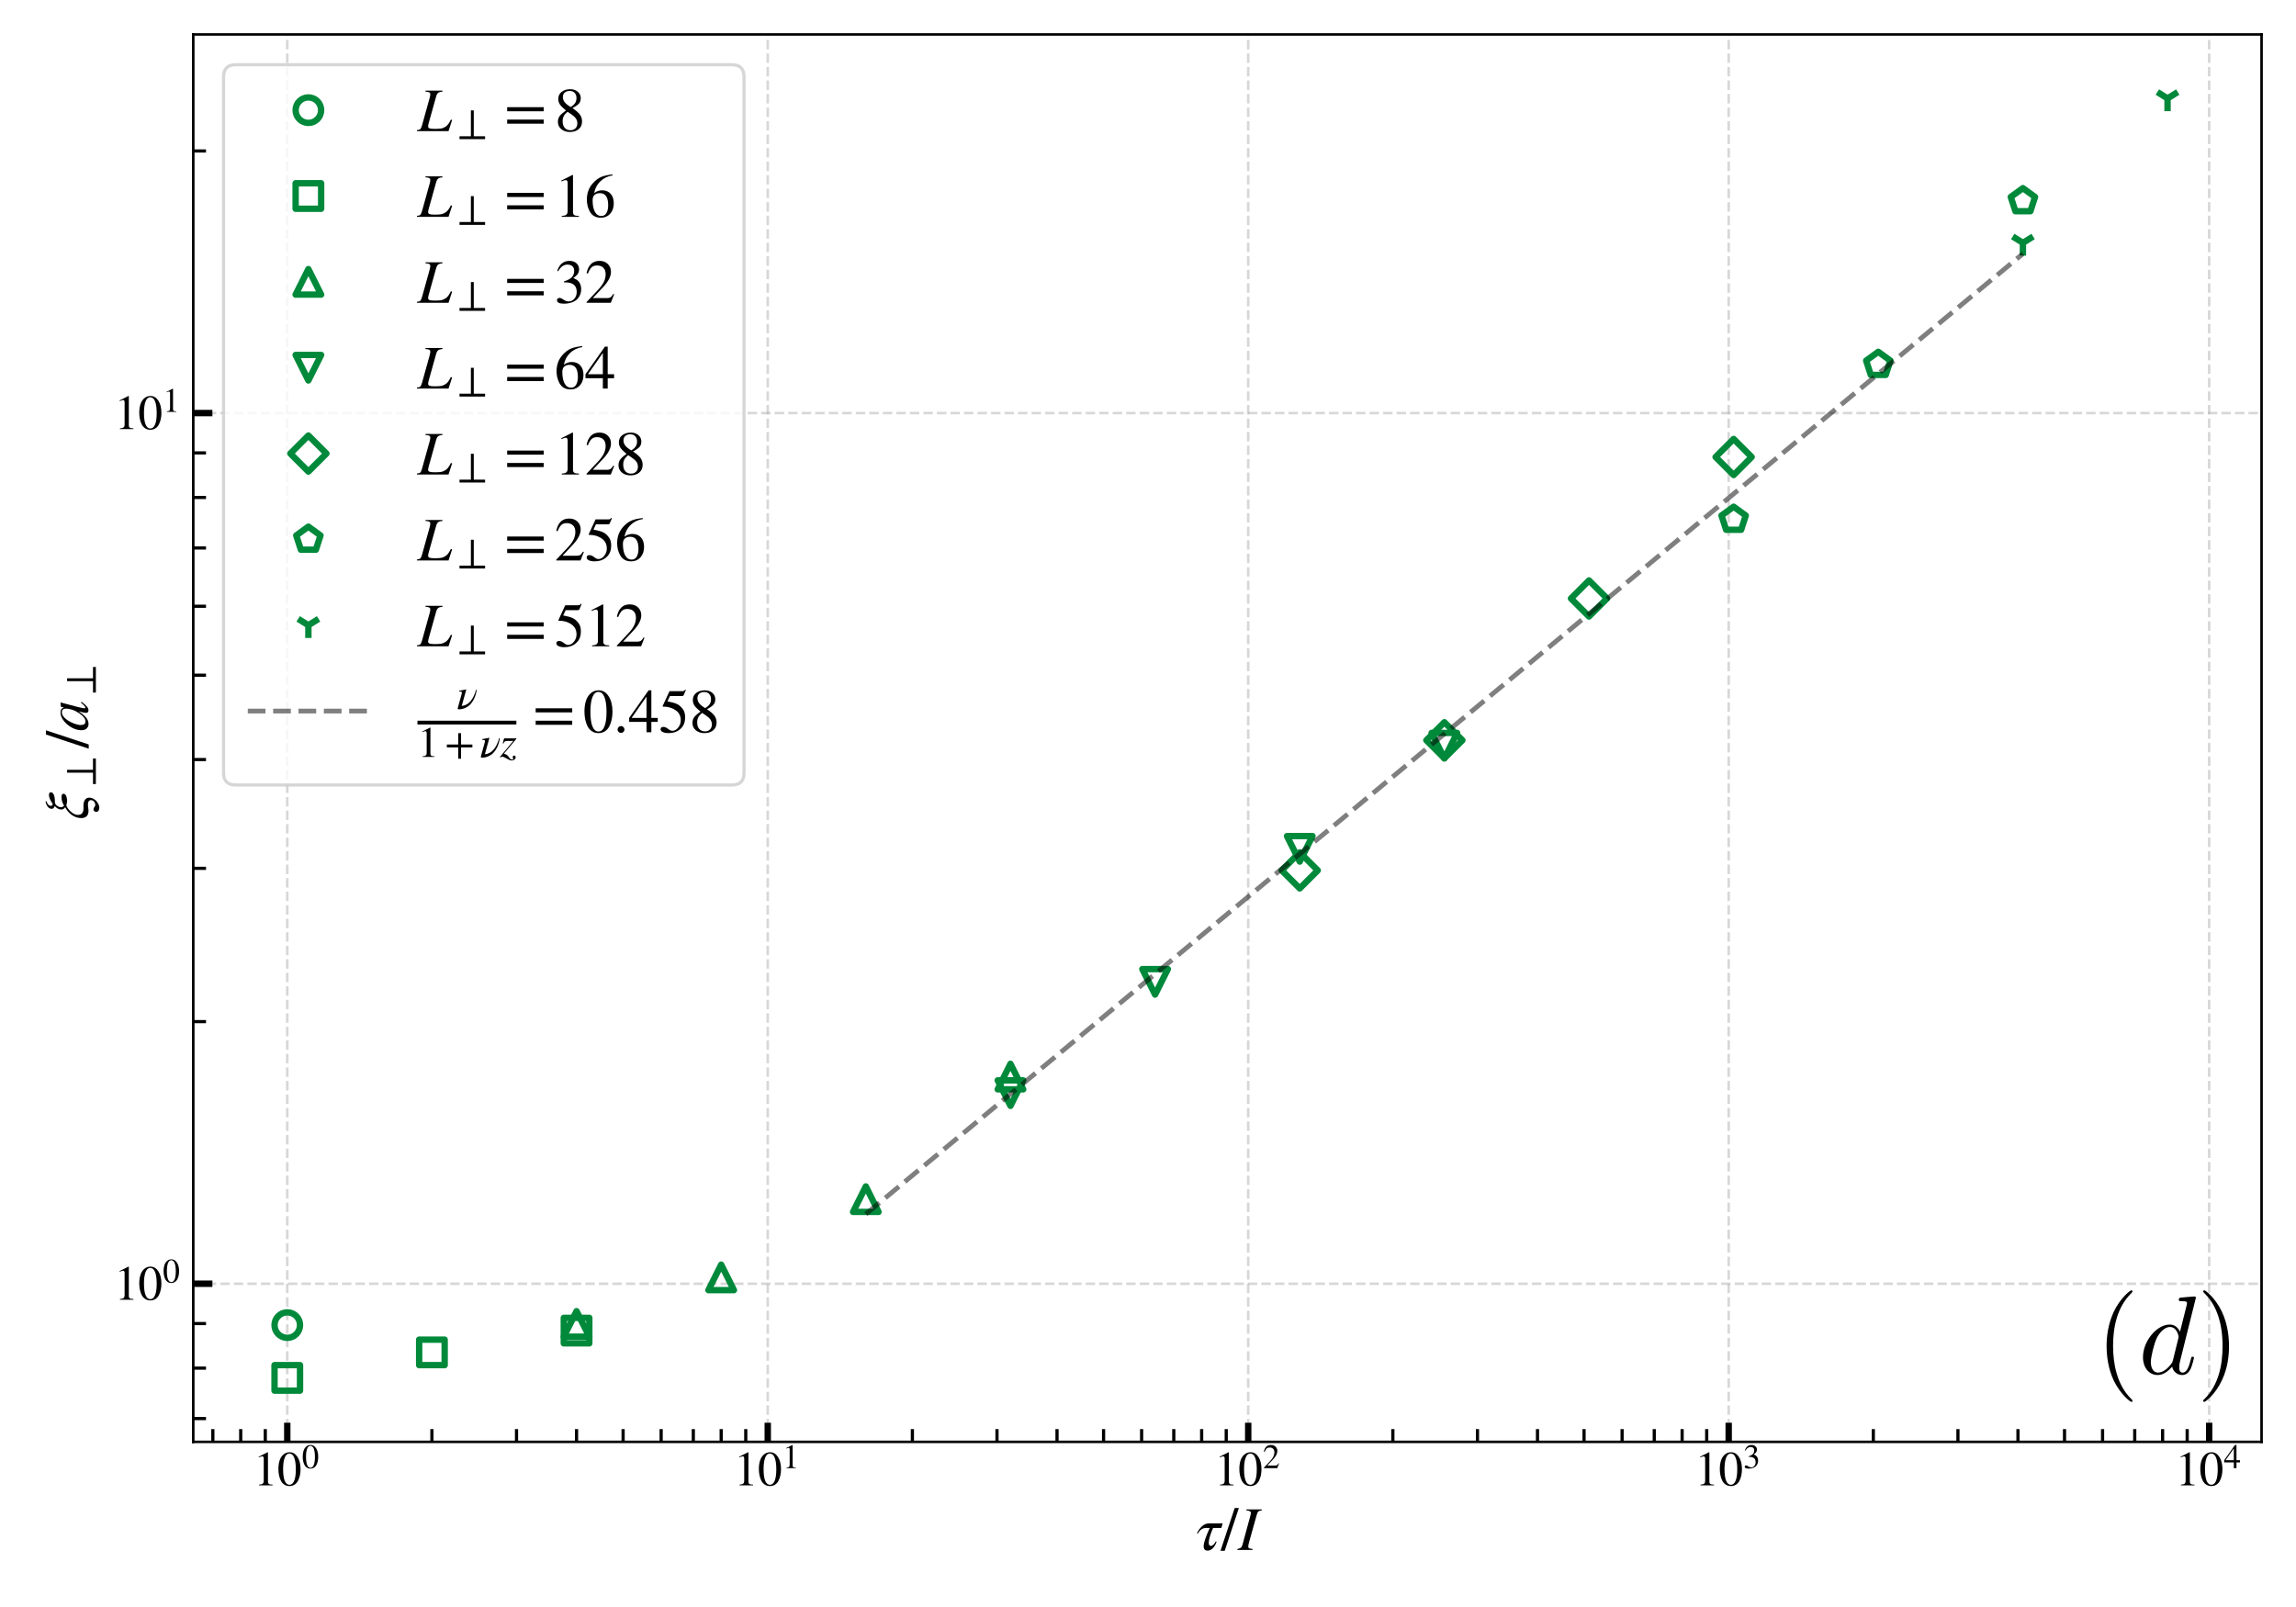 <?xml version="1.0" encoding="UTF-8" standalone="no"?>
<svg
   width="720pt"
   height="504pt"
   viewBox="0 0 720 504"
   version="1.1"
   id="svg768"
   sodipodi:docname="tau-xi-perp3-svg.svg"
   inkscape:version="1.1.2 (0a00cf5339, 2022-02-04)"
   xmlns:inkscape="http://www.inkscape.org/namespaces/inkscape"
   xmlns:sodipodi="http://sodipodi.sourceforge.net/DTD/sodipodi-0.dtd"
   xmlns:xlink="http://www.w3.org/1999/xlink"
   xmlns="http://www.w3.org/2000/svg"
   xmlns:svg="http://www.w3.org/2000/svg"
   xmlns:rdf="http://www.w3.org/1999/02/22-rdf-syntax-ns#"
   xmlns:cc="http://creativecommons.org/ns#"
   xmlns:dc="http://purl.org/dc/elements/1.1/">
  <sodipodi:namedview
     id="namedview770"
     pagecolor="#ffffff"
     bordercolor="#666666"
     borderopacity="1.0"
     inkscape:pageshadow="2"
     inkscape:pageopacity="0.0"
     inkscape:pagecheckerboard="0"
     inkscape:document-units="pt"
     showgrid="false"
     inkscape:zoom="0.64955357"
     inkscape:cx="-45.415808"
     inkscape:cy="123.93127"
     inkscape:window-width="2490"
     inkscape:window-height="1376"
     inkscape:window-x="70"
     inkscape:window-y="27"
     inkscape:window-maximized="1"
     inkscape:current-layer="svg768" />
  <defs
     id="defs6">
    <style
       type="text/css"
       id="style4">*{stroke-linejoin: round; stroke-linecap: butt}</style>
  </defs>
  <g
     id="figure_1">
    <g
       id="patch_1">
      <path
         d="M 0 504  L 720 504  L 720 0  L 0 0  z "
         style="fill: #ffffff"
         id="path8" />
    </g>
    <g
       id="axes_1">
      <g
         id="patch_2">
        <path
           d="M 60.605 452.209  L 709.2 452.209  L 709.2 10.8  L 60.605 10.8  z "
           style="fill: #ffffff"
           id="path11" />
      </g>
      <g
         id="matplotlib.axis_1">
        <g
           id="xtick_1">
          <g
             id="line2d_1">
            <path
               d="M 90.086 452.209  L 90.086 10.8  "
               clip-path="url(#p51a2dad48f)"
               style="fill: none; stroke-dasharray: 2.96,1.28; stroke-dashoffset: 0; stroke: #b0b0b0; stroke-opacity: 0.5; stroke-width: 0.8"
               id="path14" />
          </g>
          <g
             id="line2d_2">
            <defs
               id="defs18">
              <path
                 id="m7e67400e2e"
                 d="M 0 0  L 0 -6  "
                 style="stroke: #000000; stroke-width: 2" />
            </defs>
            <g
               id="g22">
              <use
                 xlink:href="#m7e67400e2e"
                 x="90.086"
                 y="452.209"
                 style="stroke: #000000; stroke-width: 2"
                 id="use20" />
            </g>
          </g>
          <g
             id="text_1">
            <!-- $\mathdefault{10^{0}}$ -->
            <g
               transform="translate(79.436 465.953) scale(0.15 -0.15)"
               id="g35">
              <defs
                 id="defs27">
                <path
                   id="STIXGeneral-Regular-31"
                   d="M 2522 0  L 755 0  L 755 96  Q 1107 115 1235 227  Q 1363 339 1363 608  L 1363 3482  Q 1363 3795 1171 3795  Q 1082 3795 883 3718  L 710 3654  L 710 3744  L 1856 4326  L 1914 4307  L 1914 486  Q 1914 275 2042 185  Q 2170 96 2522 96  L 2522 0  z "
                   transform="scale(0.016)" />
                <path
                   id="STIXGeneral-Regular-30"
                   d="M 3046 2112  Q 3046 1683 2963 1302  Q 2880 922 2717 602  Q 2554 282 2266 96  Q 1978 -90 1600 -90  Q 1210 -90 915 108  Q 621 307 461 640  Q 301 973 227 1350  Q 154 1728 154 2150  Q 154 2746 301 3222  Q 448 3699 790 4012  Q 1133 4326 1626 4326  Q 2253 4326 2649 3712  Q 3046 3098 3046 2112  z M 2432 2080  Q 2432 3091 2217 3625  Q 2003 4160 1587 4160  Q 1190 4160 979 3622  Q 768 3085 768 2106  Q 768 1120 979 598  Q 1190 77 1600 77  Q 2003 77 2217 598  Q 2432 1120 2432 2080  z "
                   transform="scale(0.016)" />
              </defs>
              <use
                 xlink:href="#STIXGeneral-Regular-31"
                 transform="translate(0 0.684)"
                 id="use29" />
              <use
                 xlink:href="#STIXGeneral-Regular-30"
                 transform="translate(50 0.684)"
                 id="use31" />
              <use
                 xlink:href="#STIXGeneral-Regular-30"
                 transform="translate(101.575 36.684) scale(0.7)"
                 id="use33" />
            </g>
          </g>
        </g>
        <g
           id="xtick_2">
          <g
             id="line2d_3">
            <path
               d="M 240.757 452.209  L 240.757 10.8  "
               clip-path="url(#p51a2dad48f)"
               style="fill: none; stroke-dasharray: 2.96,1.28; stroke-dashoffset: 0; stroke: #b0b0b0; stroke-opacity: 0.5; stroke-width: 0.8"
               id="path39" />
          </g>
          <g
             id="line2d_4">
            <g
               id="g44">
              <use
                 xlink:href="#m7e67400e2e"
                 x="240.757"
                 y="452.209"
                 style="stroke: #000000; stroke-width: 2"
                 id="use42" />
            </g>
          </g>
          <g
             id="text_2">
            <!-- $\mathdefault{10^{1}}$ -->
            <g
               transform="translate(230.107 465.953) scale(0.15 -0.15)"
               id="g53">
              <use
                 xlink:href="#STIXGeneral-Regular-31"
                 transform="translate(0 0.684)"
                 id="use47" />
              <use
                 xlink:href="#STIXGeneral-Regular-30"
                 transform="translate(50 0.684)"
                 id="use49" />
              <use
                 xlink:href="#STIXGeneral-Regular-31"
                 transform="translate(101.575 36.684) scale(0.7)"
                 id="use51" />
            </g>
          </g>
        </g>
        <g
           id="xtick_3">
          <g
             id="line2d_5">
            <path
               d="M 391.427 452.209  L 391.427 10.8  "
               clip-path="url(#p51a2dad48f)"
               style="fill: none; stroke-dasharray: 2.96,1.28; stroke-dashoffset: 0; stroke: #b0b0b0; stroke-opacity: 0.5; stroke-width: 0.8"
               id="path57" />
          </g>
          <g
             id="line2d_6">
            <g
               id="g62">
              <use
                 xlink:href="#m7e67400e2e"
                 x="391.427"
                 y="452.209"
                 style="stroke: #000000; stroke-width: 2"
                 id="use60" />
            </g>
          </g>
          <g
             id="text_3">
            <!-- $\mathdefault{10^{2}}$ -->
            <g
               transform="translate(380.777 465.953) scale(0.15 -0.15)"
               id="g74">
              <defs
                 id="defs66">
                <path
                   id="STIXGeneral-Regular-32"
                   d="M 3034 877  L 2688 0  L 186 0  L 186 77  L 1325 1286  Q 1773 1754 1965 2144  Q 2157 2534 2157 2950  Q 2157 3379 1920 3616  Q 1683 3853 1267 3853  Q 922 3853 720 3673  Q 518 3494 326 3021  L 192 3053  Q 301 3648 630 3987  Q 960 4326 1523 4326  Q 2054 4326 2380 4006  Q 2707 3686 2707 3200  Q 2707 2477 1888 1613  L 832 486  L 2330 486  Q 2541 486 2665 569  Q 2790 653 2944 915  L 3034 877  z "
                   transform="scale(0.016)" />
              </defs>
              <use
                 xlink:href="#STIXGeneral-Regular-31"
                 transform="translate(0 0.684)"
                 id="use68" />
              <use
                 xlink:href="#STIXGeneral-Regular-30"
                 transform="translate(50 0.684)"
                 id="use70" />
              <use
                 xlink:href="#STIXGeneral-Regular-32"
                 transform="translate(101.575 36.684) scale(0.7)"
                 id="use72" />
            </g>
          </g>
        </g>
        <g
           id="xtick_4">
          <g
             id="line2d_7">
            <path
               d="M 542.098 452.209  L 542.098 10.8  "
               clip-path="url(#p51a2dad48f)"
               style="fill: none; stroke-dasharray: 2.96,1.28; stroke-dashoffset: 0; stroke: #b0b0b0; stroke-opacity: 0.5; stroke-width: 0.8"
               id="path78" />
          </g>
          <g
             id="line2d_8">
            <g
               id="g83">
              <use
                 xlink:href="#m7e67400e2e"
                 x="542.098"
                 y="452.209"
                 style="stroke: #000000; stroke-width: 2"
                 id="use81" />
            </g>
          </g>
          <g
             id="text_4">
            <!-- $\mathdefault{10^{3}}$ -->
            <g
               transform="translate(531.448 465.953) scale(0.15 -0.15)"
               id="g95">
              <defs
                 id="defs87">
                <path
                   id="STIXGeneral-Regular-33"
                   d="M 390 3264  L 288 3290  Q 435 3770 748 4048  Q 1062 4326 1542 4326  Q 1990 4326 2265 4083  Q 2541 3840 2541 3450  Q 2541 2925 1946 2566  Q 2298 2413 2477 2227  Q 2758 1914 2758 1402  Q 2758 890 2464 506  Q 2246 211 1840 60  Q 1434 -90 979 -90  Q 262 -90 262 275  Q 262 378 339 442  Q 416 506 525 506  Q 685 506 915 339  Q 1197 141 1466 141  Q 1818 141 2058 425  Q 2298 710 2298 1120  Q 2298 1856 1632 2048  Q 1434 2112 979 2112  L 979 2202  Q 1338 2323 1517 2432  Q 2035 2726 2035 3290  Q 2035 3610 1852 3776  Q 1670 3942 1344 3942  Q 768 3942 390 3264  z "
                   transform="scale(0.016)" />
              </defs>
              <use
                 xlink:href="#STIXGeneral-Regular-31"
                 transform="translate(0 0.684)"
                 id="use89" />
              <use
                 xlink:href="#STIXGeneral-Regular-30"
                 transform="translate(50 0.684)"
                 id="use91" />
              <use
                 xlink:href="#STIXGeneral-Regular-33"
                 transform="translate(101.575 36.684) scale(0.7)"
                 id="use93" />
            </g>
          </g>
        </g>
        <g
           id="xtick_5">
          <g
             id="line2d_9">
            <path
               d="M 692.768 452.209  L 692.768 10.8  "
               clip-path="url(#p51a2dad48f)"
               style="fill: none; stroke-dasharray: 2.96,1.28; stroke-dashoffset: 0; stroke: #b0b0b0; stroke-opacity: 0.5; stroke-width: 0.8"
               id="path99" />
          </g>
          <g
             id="line2d_10">
            <g
               id="g104">
              <use
                 xlink:href="#m7e67400e2e"
                 x="692.768"
                 y="452.209"
                 style="stroke: #000000; stroke-width: 2"
                 id="use102" />
            </g>
          </g>
          <g
             id="text_5">
            <!-- $\mathdefault{10^{4}}$ -->
            <g
               transform="translate(682.118 465.953) scale(0.15 -0.15)"
               id="g116">
              <defs
                 id="defs108">
                <path
                   id="STIXGeneral-Regular-34"
                   d="M 3027 1069  L 2368 1069  L 2368 0  L 1869 0  L 1869 1069  L 77 1069  L 77 1478  L 2086 4326  L 2368 4326  L 2368 1478  L 3027 1478  L 3027 1069  z M 1869 1478  L 1869 3674  L 333 1478  L 1869 1478  z "
                   transform="scale(0.016)" />
              </defs>
              <use
                 xlink:href="#STIXGeneral-Regular-31"
                 transform="translate(0 0.684)"
                 id="use110" />
              <use
                 xlink:href="#STIXGeneral-Regular-30"
                 transform="translate(50 0.684)"
                 id="use112" />
              <use
                 xlink:href="#STIXGeneral-Regular-34"
                 transform="translate(101.575 36.684) scale(0.7)"
                 id="use114" />
            </g>
          </g>
        </g>
        <g
           id="xtick_6">
          <g
             id="line2d_11">
            <defs
               id="defs121">
              <path
                 id="mf9e251866a"
                 d="M 0 0  L 0 -4  "
                 style="stroke: #000000" />
            </defs>
            <g
               id="g125">
              <use
                 xlink:href="#mf9e251866a"
                 x="66.747"
                 y="452.209"
                 style="stroke: #000000"
                 id="use123" />
            </g>
          </g>
        </g>
        <g
           id="xtick_7">
          <g
             id="line2d_12">
            <g
               id="g131">
              <use
                 xlink:href="#mf9e251866a"
                 x="75.485"
                 y="452.209"
                 style="stroke: #000000"
                 id="use129" />
            </g>
          </g>
        </g>
        <g
           id="xtick_8">
          <g
             id="line2d_13">
            <g
               id="g137">
              <use
                 xlink:href="#mf9e251866a"
                 x="83.192"
                 y="452.209"
                 style="stroke: #000000"
                 id="use135" />
            </g>
          </g>
        </g>
        <g
           id="xtick_9">
          <g
             id="line2d_14">
            <g
               id="g143">
              <use
                 xlink:href="#mf9e251866a"
                 x="135.442"
                 y="452.209"
                 style="stroke: #000000"
                 id="use141" />
            </g>
          </g>
        </g>
        <g
           id="xtick_10">
          <g
             id="line2d_15">
            <g
               id="g149">
              <use
                 xlink:href="#mf9e251866a"
                 x="161.974"
                 y="452.209"
                 style="stroke: #000000"
                 id="use147" />
            </g>
          </g>
        </g>
        <g
           id="xtick_11">
          <g
             id="line2d_16">
            <g
               id="g155">
              <use
                 xlink:href="#mf9e251866a"
                 x="180.799"
                 y="452.209"
                 style="stroke: #000000"
                 id="use153" />
            </g>
          </g>
        </g>
        <g
           id="xtick_12">
          <g
             id="line2d_17">
            <g
               id="g161">
              <use
                 xlink:href="#mf9e251866a"
                 x="195.4"
                 y="452.209"
                 style="stroke: #000000"
                 id="use159" />
            </g>
          </g>
        </g>
        <g
           id="xtick_13">
          <g
             id="line2d_18">
            <g
               id="g167">
              <use
                 xlink:href="#mf9e251866a"
                 x="207.331"
                 y="452.209"
                 style="stroke: #000000"
                 id="use165" />
            </g>
          </g>
        </g>
        <g
           id="xtick_14">
          <g
             id="line2d_19">
            <g
               id="g173">
              <use
                 xlink:href="#mf9e251866a"
                 x="217.417"
                 y="452.209"
                 style="stroke: #000000"
                 id="use171" />
            </g>
          </g>
        </g>
        <g
           id="xtick_15">
          <g
             id="line2d_20">
            <g
               id="g179">
              <use
                 xlink:href="#mf9e251866a"
                 x="226.155"
                 y="452.209"
                 style="stroke: #000000"
                 id="use177" />
            </g>
          </g>
        </g>
        <g
           id="xtick_16">
          <g
             id="line2d_21">
            <g
               id="g185">
              <use
                 xlink:href="#mf9e251866a"
                 x="233.862"
                 y="452.209"
                 style="stroke: #000000"
                 id="use183" />
            </g>
          </g>
        </g>
        <g
           id="xtick_17">
          <g
             id="line2d_22">
            <g
               id="g191">
              <use
                 xlink:href="#mf9e251866a"
                 x="286.113"
                 y="452.209"
                 style="stroke: #000000"
                 id="use189" />
            </g>
          </g>
        </g>
        <g
           id="xtick_18">
          <g
             id="line2d_23">
            <g
               id="g197">
              <use
                 xlink:href="#mf9e251866a"
                 x="312.645"
                 y="452.209"
                 style="stroke: #000000"
                 id="use195" />
            </g>
          </g>
        </g>
        <g
           id="xtick_19">
          <g
             id="line2d_24">
            <g
               id="g203">
              <use
                 xlink:href="#mf9e251866a"
                 x="331.469"
                 y="452.209"
                 style="stroke: #000000"
                 id="use201" />
            </g>
          </g>
        </g>
        <g
           id="xtick_20">
          <g
             id="line2d_25">
            <g
               id="g209">
              <use
                 xlink:href="#mf9e251866a"
                 x="346.071"
                 y="452.209"
                 style="stroke: #000000"
                 id="use207" />
            </g>
          </g>
        </g>
        <g
           id="xtick_21">
          <g
             id="line2d_26">
            <g
               id="g215">
              <use
                 xlink:href="#mf9e251866a"
                 x="358.001"
                 y="452.209"
                 style="stroke: #000000"
                 id="use213" />
            </g>
          </g>
        </g>
        <g
           id="xtick_22">
          <g
             id="line2d_27">
            <g
               id="g221">
              <use
                 xlink:href="#mf9e251866a"
                 x="368.088"
                 y="452.209"
                 style="stroke: #000000"
                 id="use219" />
            </g>
          </g>
        </g>
        <g
           id="xtick_23">
          <g
             id="line2d_28">
            <g
               id="g227">
              <use
                 xlink:href="#mf9e251866a"
                 x="376.826"
                 y="452.209"
                 style="stroke: #000000"
                 id="use225" />
            </g>
          </g>
        </g>
        <g
           id="xtick_24">
          <g
             id="line2d_29">
            <g
               id="g233">
              <use
                 xlink:href="#mf9e251866a"
                 x="384.533"
                 y="452.209"
                 style="stroke: #000000"
                 id="use231" />
            </g>
          </g>
        </g>
        <g
           id="xtick_25">
          <g
             id="line2d_30">
            <g
               id="g239">
              <use
                 xlink:href="#mf9e251866a"
                 x="436.783"
                 y="452.209"
                 style="stroke: #000000"
                 id="use237" />
            </g>
          </g>
        </g>
        <g
           id="xtick_26">
          <g
             id="line2d_31">
            <g
               id="g245">
              <use
                 xlink:href="#mf9e251866a"
                 x="463.315"
                 y="452.209"
                 style="stroke: #000000"
                 id="use243" />
            </g>
          </g>
        </g>
        <g
           id="xtick_27">
          <g
             id="line2d_32">
            <g
               id="g251">
              <use
                 xlink:href="#mf9e251866a"
                 x="482.14"
                 y="452.209"
                 style="stroke: #000000"
                 id="use249" />
            </g>
          </g>
        </g>
        <g
           id="xtick_28">
          <g
             id="line2d_33">
            <g
               id="g257">
              <use
                 xlink:href="#mf9e251866a"
                 x="496.741"
                 y="452.209"
                 style="stroke: #000000"
                 id="use255" />
            </g>
          </g>
        </g>
        <g
           id="xtick_29">
          <g
             id="line2d_34">
            <g
               id="g263">
              <use
                 xlink:href="#mf9e251866a"
                 x="508.671"
                 y="452.209"
                 style="stroke: #000000"
                 id="use261" />
            </g>
          </g>
        </g>
        <g
           id="xtick_30">
          <g
             id="line2d_35">
            <g
               id="g269">
              <use
                 xlink:href="#mf9e251866a"
                 x="518.758"
                 y="452.209"
                 style="stroke: #000000"
                 id="use267" />
            </g>
          </g>
        </g>
        <g
           id="xtick_31">
          <g
             id="line2d_36">
            <g
               id="g275">
              <use
                 xlink:href="#mf9e251866a"
                 x="527.496"
                 y="452.209"
                 style="stroke: #000000"
                 id="use273" />
            </g>
          </g>
        </g>
        <g
           id="xtick_32">
          <g
             id="line2d_37">
            <g
               id="g281">
              <use
                 xlink:href="#mf9e251866a"
                 x="535.203"
                 y="452.209"
                 style="stroke: #000000"
                 id="use279" />
            </g>
          </g>
        </g>
        <g
           id="xtick_33">
          <g
             id="line2d_38">
            <g
               id="g287">
              <use
                 xlink:href="#mf9e251866a"
                 x="587.454"
                 y="452.209"
                 style="stroke: #000000"
                 id="use285" />
            </g>
          </g>
        </g>
        <g
           id="xtick_34">
          <g
             id="line2d_39">
            <g
               id="g293">
              <use
                 xlink:href="#mf9e251866a"
                 x="613.986"
                 y="452.209"
                 style="stroke: #000000"
                 id="use291" />
            </g>
          </g>
        </g>
        <g
           id="xtick_35">
          <g
             id="line2d_40">
            <g
               id="g299">
              <use
                 xlink:href="#mf9e251866a"
                 x="632.81"
                 y="452.209"
                 style="stroke: #000000"
                 id="use297" />
            </g>
          </g>
        </g>
        <g
           id="xtick_36">
          <g
             id="line2d_41">
            <g
               id="g305">
              <use
                 xlink:href="#mf9e251866a"
                 x="647.412"
                 y="452.209"
                 style="stroke: #000000"
                 id="use303" />
            </g>
          </g>
        </g>
        <g
           id="xtick_37">
          <g
             id="line2d_42">
            <g
               id="g311">
              <use
                 xlink:href="#mf9e251866a"
                 x="659.342"
                 y="452.209"
                 style="stroke: #000000"
                 id="use309" />
            </g>
          </g>
        </g>
        <g
           id="xtick_38">
          <g
             id="line2d_43">
            <g
               id="g317">
              <use
                 xlink:href="#mf9e251866a"
                 x="669.429"
                 y="452.209"
                 style="stroke: #000000"
                 id="use315" />
            </g>
          </g>
        </g>
        <g
           id="xtick_39">
          <g
             id="line2d_44">
            <g
               id="g323">
              <use
                 xlink:href="#mf9e251866a"
                 x="678.166"
                 y="452.209"
                 style="stroke: #000000"
                 id="use321" />
            </g>
          </g>
        </g>
        <g
           id="xtick_40">
          <g
             id="line2d_45">
            <g
               id="g329">
              <use
                 xlink:href="#mf9e251866a"
                 x="685.874"
                 y="452.209"
                 style="stroke: #000000"
                 id="use327" />
            </g>
          </g>
        </g>
        <g
           id="text_6">
          <!-- $\tau / I$ -->
          <g
             transform="translate(375.117 486.185) scale(0.19 -0.19)"
             id="g344">
            <defs
               id="defs336">
              <path
                 id="STIXGeneral-Italic-3c4"
                 d="M 2726 2739  L 2592 2266  L 1741 2266  Q 1293 1248 1293 742  Q 1293 416 1523 416  Q 1638 416 1779 547  Q 1920 678 2003 858  L 2106 858  Q 1990 467 1731 198  Q 1472 -70 1178 -70  Q 768 -70 768 384  Q 768 890 1395 2266  L 1005 2266  Q 493 2266 179 1702  L 77 1702  Q 237 2093 569 2416  Q 902 2739 1331 2739  L 2726 2739  z "
                 transform="scale(0.016)" />
              <path
                 id="STIXGeneral-Regular-2f"
                 d="M 1837 4326  L 378 -90  L -58 -90  L 1408 4326  L 1837 4326  z "
                 transform="scale(0.016)" />
              <path
                 id="STIXGeneral-Italic-49"
                 d="M 2458 4179  L 2458 4077  Q 2189 4045 2102 3961  Q 2016 3878 1933 3584  L 1165 838  Q 1069 499 1069 352  Q 1069 224 1149 179  Q 1229 134 1510 102  L 1510 0  L -51 0  L -51 102  Q 218 154 317 237  Q 416 320 486 582  L 1254 3405  Q 1338 3699 1338 3802  Q 1338 3930 1235 3997  Q 1133 4064 877 4077  L 877 4179  L 2458 4179  z "
                 transform="scale(0.016)" />
            </defs>
            <use
               xlink:href="#STIXGeneral-Italic-3c4"
               transform="translate(0 0.406)"
               id="use338" />
            <use
               xlink:href="#STIXGeneral-Regular-2f"
               transform="translate(41 0.406)"
               id="use340" />
            <use
               xlink:href="#STIXGeneral-Italic-49"
               transform="translate(68.8 0.406)"
               id="use342" />
          </g>
        </g>
      </g>
      <g
         id="matplotlib.axis_2">
        <g
           id="ytick_1">
          <g
             id="line2d_46">
            <path
               d="M 60.605 402.613  L 709.2 402.613  "
               clip-path="url(#p51a2dad48f)"
               style="fill: none; stroke-dasharray: 2.96,1.28; stroke-dashoffset: 0; stroke: #b0b0b0; stroke-opacity: 0.5; stroke-width: 0.8"
               id="path348" />
          </g>
          <g
             id="line2d_47">
            <defs
               id="defs352">
              <path
                 id="m0f36975d57"
                 d="M 0 0  L 6 0  "
                 style="stroke: #000000; stroke-width: 2" />
            </defs>
            <g
               id="g356">
              <use
                 xlink:href="#m0f36975d57"
                 x="60.605"
                 y="402.613"
                 style="stroke: #000000; stroke-width: 2"
                 id="use354" />
            </g>
          </g>
          <g
             id="text_7">
            <!-- $\mathdefault{10^{0}}$ -->
            <g
               transform="translate(35.804 407.735) scale(0.15 -0.15)"
               id="g365">
              <use
                 xlink:href="#STIXGeneral-Regular-31"
                 transform="translate(0 0.684)"
                 id="use359" />
              <use
                 xlink:href="#STIXGeneral-Regular-30"
                 transform="translate(50 0.684)"
                 id="use361" />
              <use
                 xlink:href="#STIXGeneral-Regular-30"
                 transform="translate(101.575 36.684) scale(0.7)"
                 id="use363" />
            </g>
          </g>
        </g>
        <g
           id="ytick_2">
          <g
             id="line2d_48">
            <path
               d="M 60.605 129.553  L 709.2 129.553  "
               clip-path="url(#p51a2dad48f)"
               style="fill: none; stroke-dasharray: 2.96,1.28; stroke-dashoffset: 0; stroke: #b0b0b0; stroke-opacity: 0.5; stroke-width: 0.8"
               id="path369" />
          </g>
          <g
             id="line2d_49">
            <g
               id="g374">
              <use
                 xlink:href="#m0f36975d57"
                 x="60.605"
                 y="129.553"
                 style="stroke: #000000; stroke-width: 2"
                 id="use372" />
            </g>
          </g>
          <g
             id="text_8">
            <!-- $\mathdefault{10^{1}}$ -->
            <g
               transform="translate(35.804 134.675) scale(0.15 -0.15)"
               id="g383">
              <use
                 xlink:href="#STIXGeneral-Regular-31"
                 transform="translate(0 0.684)"
                 id="use377" />
              <use
                 xlink:href="#STIXGeneral-Regular-30"
                 transform="translate(50 0.684)"
                 id="use379" />
              <use
                 xlink:href="#STIXGeneral-Regular-31"
                 transform="translate(101.575 36.684) scale(0.7)"
                 id="use381" />
            </g>
          </g>
        </g>
        <g
           id="ytick_3">
          <g
             id="line2d_50">
            <defs
               id="defs388">
              <path
                 id="m95d951b21c"
                 d="M 0 0  L 4 0  "
                 style="stroke: #000000" />
            </defs>
            <g
               id="g392">
              <use
                 xlink:href="#m95d951b21c"
                 x="60.605"
                 y="444.911"
                 style="stroke: #000000"
                 id="use390" />
            </g>
          </g>
        </g>
        <g
           id="ytick_4">
          <g
             id="line2d_51">
            <g
               id="g398">
              <use
                 xlink:href="#m95d951b21c"
                 x="60.605"
                 y="429.075"
                 style="stroke: #000000"
                 id="use396" />
            </g>
          </g>
        </g>
        <g
           id="ytick_5">
          <g
             id="line2d_52">
            <g
               id="g404">
              <use
                 xlink:href="#m95d951b21c"
                 x="60.605"
                 y="415.108"
                 style="stroke: #000000"
                 id="use402" />
            </g>
          </g>
        </g>
        <g
           id="ytick_6">
          <g
             id="line2d_53">
            <g
               id="g410">
              <use
                 xlink:href="#m95d951b21c"
                 x="60.605"
                 y="320.414"
                 style="stroke: #000000"
                 id="use408" />
            </g>
          </g>
        </g>
        <g
           id="ytick_7">
          <g
             id="line2d_54">
            <g
               id="g416">
              <use
                 xlink:href="#m95d951b21c"
                 x="60.605"
                 y="272.33"
                 style="stroke: #000000"
                 id="use414" />
            </g>
          </g>
        </g>
        <g
           id="ytick_8">
          <g
             id="line2d_55">
            <g
               id="g422">
              <use
                 xlink:href="#m95d951b21c"
                 x="60.605"
                 y="238.214"
                 style="stroke: #000000"
                 id="use420" />
            </g>
          </g>
        </g>
        <g
           id="ytick_9">
          <g
             id="line2d_56">
            <g
               id="g428">
              <use
                 xlink:href="#m95d951b21c"
                 x="60.605"
                 y="211.752"
                 style="stroke: #000000"
                 id="use426" />
            </g>
          </g>
        </g>
        <g
           id="ytick_10">
          <g
             id="line2d_57">
            <g
               id="g434">
              <use
                 xlink:href="#m95d951b21c"
                 x="60.605"
                 y="190.131"
                 style="stroke: #000000"
                 id="use432" />
            </g>
          </g>
        </g>
        <g
           id="ytick_11">
          <g
             id="line2d_58">
            <g
               id="g440">
              <use
                 xlink:href="#m95d951b21c"
                 x="60.605"
                 y="171.85"
                 style="stroke: #000000"
                 id="use438" />
            </g>
          </g>
        </g>
        <g
           id="ytick_12">
          <g
             id="line2d_59">
            <g
               id="g446">
              <use
                 xlink:href="#m95d951b21c"
                 x="60.605"
                 y="156.015"
                 style="stroke: #000000"
                 id="use444" />
            </g>
          </g>
        </g>
        <g
           id="ytick_13">
          <g
             id="line2d_60">
            <g
               id="g452">
              <use
                 xlink:href="#m95d951b21c"
                 x="60.605"
                 y="142.047"
                 style="stroke: #000000"
                 id="use450" />
            </g>
          </g>
        </g>
        <g
           id="ytick_14">
          <g
             id="line2d_61">
            <g
               id="g458">
              <use
                 xlink:href="#m95d951b21c"
                 x="60.605"
                 y="47.354"
                 style="stroke: #000000"
                 id="use456" />
            </g>
          </g>
        </g>
        <g
           id="text_9">
          <!-- $\xi_\perp / a_\perp$ -->
          <g
             transform="translate(27.681 257.154) rotate(-90) scale(0.19 -0.19)"
             id="g477">
            <defs
               id="defs465">
              <path
                 id="STIXGeneral-Italic-3be"
                 d="M 1894 4371  L 1920 4269  Q 1453 4115 1453 3808  Q 1453 3654 1638 3622  Q 2221 4013 2554 4013  Q 2854 4013 2854 3814  Q 2854 3622 2601 3510  Q 2349 3398 1856 3398  Q 1619 3398 1465 3180  Q 1312 2963 1312 2790  Q 1312 2573 1478 2451  Q 1856 2714 2362 2714  Q 2701 2714 2701 2522  Q 2701 2406 2617 2326  Q 2534 2246 2406 2208  Q 2278 2170 2169 2154  Q 2061 2138 1965 2138  Q 1779 2138 1504 2221  Q 1158 2106 841 1741  Q 525 1376 518 1043  Q 518 730 694 589  Q 870 448 1216 448  Q 1261 448 1350 451  Q 1440 454 1459 454  Q 1862 454 2080 294  Q 2298 134 2298 -134  Q 2298 -422 2118 -678  Q 1978 -896 1728 -1040  Q 1478 -1184 1261 -1184  Q 1082 -1184 957 -1101  Q 832 -1018 832 -851  Q 832 -742 909 -662  Q 986 -582 1107 -582  Q 1210 -582 1328 -675  Q 1446 -768 1523 -768  Q 1734 -768 1888 -643  Q 2042 -518 2042 -326  Q 2042 -6 1555 -6  Q 1472 -6 1270 -38  Q 1069 -70 973 -70  Q 192 -70 192 685  Q 198 1210 508 1651  Q 819 2093 1312 2336  Q 1075 2496 1075 2739  Q 1075 3117 1446 3424  Q 1363 3424 1254 3510  Q 1146 3597 1146 3712  Q 1146 4179 1894 4371  z "
                 transform="scale(0.016)" />
              <path
                 id="STIXGeneral-Regular-27c2"
                 d="M 4102 0  L 333 0  L 333 422  L 2010 422  L 2010 4237  L 2432 4237  L 2432 422  L 4102 422  L 4102 0  z "
                 transform="scale(0.016)" />
              <path
                 id="STIXGeneral-Italic-61"
                 d="M 2963 710  L 3046 640  Q 2688 205 2518 70  Q 2349 -64 2157 -64  Q 1901 -64 1901 198  Q 1901 358 2048 934  Q 1690 397 1389 163  Q 1088 -70 749 -70  Q 467 -70 288 125  Q 109 320 109 672  Q 109 1158 387 1664  Q 666 2170 1094 2496  Q 1523 2822 1939 2822  Q 2368 2822 2451 2451  L 2522 2758  L 2541 2778  L 2931 2822  L 2976 2803  Q 2970 2778 2938 2669  Q 2368 595 2368 346  Q 2368 262 2458 262  Q 2554 262 2790 525  L 2963 710  z M 2336 2310  Q 2336 2477 2240 2579  Q 2144 2682 1978 2682  Q 1542 2682 1139 2093  Q 928 1779 787 1395  Q 646 1011 646 717  Q 646 243 1030 243  Q 1408 243 1843 870  Q 2336 1581 2336 2310  z "
                 transform="scale(0.016)" />
            </defs>
            <use
               xlink:href="#STIXGeneral-Italic-3be"
               transform="translate(0 0.703)"
               id="use467" />
            <use
               xlink:href="#STIXGeneral-Regular-27c2"
               transform="translate(55.508 -12.525) scale(0.7)"
               id="use469" />
            <use
               xlink:href="#STIXGeneral-Regular-2f"
               transform="translate(118.535 0.703)"
               id="use471" />
            <use
               xlink:href="#STIXGeneral-Italic-61"
               transform="translate(146.335 0.703)"
               id="use473" />
            <use
               xlink:href="#STIXGeneral-Regular-27c2"
               transform="translate(206.543 -12.525) scale(0.7)"
               id="use475" />
          </g>
        </g>
      </g>
      <g
         id="line2d_62">
        <defs
           id="defs482">
          <path
             id="mf2ce3c9d42"
             d="M 0 4  C 1.061 4 2.078 3.579 2.828 2.828  C 3.579 2.078 4 1.061 4 0  C 4 -1.061 3.579 -2.078 2.828 -2.828  C 2.078 -3.579 1.061 -4 0 -4  C -1.061 -4 -2.078 -3.579 -2.828 -2.828  C -3.579 -2.078 -4 -1.061 -4 0  C -4 1.061 -3.579 2.078 -2.828 2.828  C -2.078 3.579 -1.061 4 0 4  z "
             style="stroke: #00893a; stroke-width: 2" />
        </defs>
        <g
           clip-path="url(#p51a2dad48f)"
           id="g486">
          <use
             xlink:href="#mf2ce3c9d42"
             x="90.086"
             y="415.589"
             style="fill-opacity: 0; stroke: #00893a; stroke-width: 2"
             id="use484" />
        </g>
      </g>
      <g
         id="line2d_63">
        <defs
           id="defs490">
          <path
             id="mbdfdd016d5"
             d="M -4 4  L 4 4  L 4 -4  L -4 -4  z "
             style="stroke: #00893a; stroke-width: 2; stroke-linejoin: miter" />
        </defs>
        <g
           clip-path="url(#p51a2dad48f)"
           id="g498">
          <use
             xlink:href="#mbdfdd016d5"
             x="180.799"
             y="417.313"
             style="fill-opacity: 0; stroke: #00893a; stroke-width: 2; stroke-linejoin: miter"
             id="use492" />
          <use
             xlink:href="#mbdfdd016d5"
             x="135.442"
             y="424.146"
             style="fill-opacity: 0; stroke: #00893a; stroke-width: 2; stroke-linejoin: miter"
             id="use494" />
          <use
             xlink:href="#mbdfdd016d5"
             x="90.086"
             y="432.145"
             style="fill-opacity: 0; stroke: #00893a; stroke-width: 2; stroke-linejoin: miter"
             id="use496" />
        </g>
      </g>
      <g
         id="line2d_64">
        <defs
           id="defs502">
          <path
             id="m42838e0d21"
             d="M 0 -4  L -4 4  L 4 4  z "
             style="stroke: #00893a; stroke-width: 2; stroke-linejoin: miter" />
        </defs>
        <g
           clip-path="url(#p51a2dad48f)"
           id="g512">
          <use
             xlink:href="#m42838e0d21"
             x="226.155"
             y="400.62"
             style="fill-opacity: 0; stroke: #00893a; stroke-width: 2; stroke-linejoin: miter"
             id="use504" />
          <use
             xlink:href="#m42838e0d21"
             x="180.799"
             y="415.218"
             style="fill-opacity: 0; stroke: #00893a; stroke-width: 2; stroke-linejoin: miter"
             id="use506" />
          <use
             xlink:href="#m42838e0d21"
             x="271.511"
             y="376.09"
             style="fill-opacity: 0; stroke: #00893a; stroke-width: 2; stroke-linejoin: miter"
             id="use508" />
          <use
             xlink:href="#m42838e0d21"
             x="316.868"
             y="337.644"
             style="fill-opacity: 0; stroke: #00893a; stroke-width: 2; stroke-linejoin: miter"
             id="use510" />
        </g>
      </g>
      <g
         id="line2d_65">
        <defs
           id="defs516">
          <path
             id="m6ec9ffcd99"
             d="M -0 4  L 4 -4  L -4 -4  z "
             style="stroke: #00893a; stroke-width: 2; stroke-linejoin: miter" />
        </defs>
        <g
           clip-path="url(#p51a2dad48f)"
           id="g526">
          <use
             xlink:href="#m6ec9ffcd99"
             x="452.937"
             y="233.861"
             style="fill-opacity: 0; stroke: #00893a; stroke-width: 2; stroke-linejoin: miter"
             id="use518" />
          <use
             xlink:href="#m6ec9ffcd99"
             x="362.224"
             y="307.933"
             style="fill-opacity: 0; stroke: #00893a; stroke-width: 2; stroke-linejoin: miter"
             id="use520" />
          <use
             xlink:href="#m6ec9ffcd99"
             x="316.868"
             y="342.832"
             style="fill-opacity: 0; stroke: #00893a; stroke-width: 2; stroke-linejoin: miter"
             id="use522" />
          <use
             xlink:href="#m6ec9ffcd99"
             x="407.58"
             y="266.222"
             style="fill-opacity: 0; stroke: #00893a; stroke-width: 2; stroke-linejoin: miter"
             id="use524" />
        </g>
      </g>
      <g
         id="line2d_66">
        <defs
           id="defs530">
          <path
             id="m52e178cbcf"
             d="M -0 5.657  L 5.657 0  L 0 -5.657  L -5.657 -0  z "
             style="stroke: #00893a; stroke-width: 2; stroke-linejoin: miter" />
        </defs>
        <g
           clip-path="url(#p51a2dad48f)"
           id="g540">
          <use
             xlink:href="#m52e178cbcf"
             x="452.937"
             y="232.169"
             style="fill-opacity: 0; stroke: #00893a; stroke-width: 2; stroke-linejoin: miter"
             id="use532" />
          <use
             xlink:href="#m52e178cbcf"
             x="543.649"
             y="143.334"
             style="fill-opacity: 0; stroke: #00893a; stroke-width: 2; stroke-linejoin: miter"
             id="use534" />
          <use
             xlink:href="#m52e178cbcf"
             x="498.293"
             y="187.696"
             style="fill-opacity: 0; stroke: #00893a; stroke-width: 2; stroke-linejoin: miter"
             id="use536" />
          <use
             xlink:href="#m52e178cbcf"
             x="407.58"
             y="272.978"
             style="fill-opacity: 0; stroke: #00893a; stroke-width: 2; stroke-linejoin: miter"
             id="use538" />
        </g>
      </g>
      <g
         id="line2d_67">
        <defs
           id="defs544">
          <path
             id="m6c4be0c184"
             d="M 0 -4  L -3.804 -1.236  L -2.351 3.236  L 2.351 3.236  L 3.804 -1.236  z "
             style="stroke: #00893a; stroke-width: 2; stroke-linejoin: miter" />
        </defs>
        <g
           clip-path="url(#p51a2dad48f)"
           id="g552">
          <use
             xlink:href="#m6c4be0c184"
             x="634.362"
             y="63.009"
             style="fill-opacity: 0; stroke: #00893a; stroke-width: 2; stroke-linejoin: miter"
             id="use546" />
          <use
             xlink:href="#m6c4be0c184"
             x="543.649"
             y="162.919"
             style="fill-opacity: 0; stroke: #00893a; stroke-width: 2; stroke-linejoin: miter"
             id="use548" />
          <use
             xlink:href="#m6c4be0c184"
             x="589.006"
             y="114.339"
             style="fill-opacity: 0; stroke: #00893a; stroke-width: 2; stroke-linejoin: miter"
             id="use550" />
        </g>
      </g>
      <g
         id="line2d_68">
        <defs
           id="defs556">
          <path
             id="m99344dd93f"
             d="M 0 0  L 0 4  M 0 0  L 3.2 -2  M 0 0  L -3.2 -2  "
             style="stroke: #00893a; stroke-width: 2" />
        </defs>
        <g
           clip-path="url(#p51a2dad48f)"
           id="g562">
          <use
             xlink:href="#m99344dd93f"
             x="634.362"
             y="76.167"
             style="fill-opacity: 0; stroke: #00893a; stroke-width: 2"
             id="use558" />
          <use
             xlink:href="#m99344dd93f"
             x="679.718"
             y="30.864"
             style="fill-opacity: 0; stroke: #00893a; stroke-width: 2"
             id="use560" />
        </g>
      </g>
      <g
         id="line2d_69">
        <path
           d="M 271.511 380.762  L 316.868 343.114  L 362.224 305.466  L 407.58 267.818  L 407.58 267.818  L 452.937 230.17  L 498.293 192.522  L 543.649 154.874  L 589.006 117.226  L 634.362 79.577  "
           clip-path="url(#p51a2dad48f)"
           style="fill: none; stroke-dasharray: 5.55,2.4; stroke-dashoffset: 0; stroke: #000000; stroke-opacity: 0.5; stroke-width: 1.5"
           id="path565" />
      </g>
      <g
         id="patch_3">
        <path
           d="M 60.605 452.209  L 60.605 10.8  "
           style="fill: none; stroke: #000000; stroke-width: 0.8; stroke-linejoin: miter; stroke-linecap: square"
           id="path568" />
      </g>
      <g
         id="patch_4">
        <path
           d="M 709.2 452.209  L 709.2 10.8  "
           style="fill: none; stroke: #000000; stroke-width: 0.8; stroke-linejoin: miter; stroke-linecap: square"
           id="path571" />
      </g>
      <g
         id="patch_5">
        <path
           d="M 60.605 452.209  L 709.2 452.209  "
           style="fill: none; stroke: #000000; stroke-width: 0.8; stroke-linejoin: miter; stroke-linecap: square"
           id="path574" />
      </g>
      <g
         id="patch_6">
        <path
           d="M 60.605 10.8  L 709.2 10.8  "
           style="fill: none; stroke: #000000; stroke-width: 0.8; stroke-linejoin: miter; stroke-linecap: square"
           id="path577" />
      </g>
      <g
         id="legend_1">
        <g
           id="patch_7">
          <path
             d="M 73.904 246.195  L 229.514 246.195  Q 233.315 246.195 233.315 242.395  L 233.315 24.1  Q 233.315 20.3 229.514 20.3  L 73.904 20.3  Q 70.105 20.3 70.105 24.1  L 70.105 242.395  Q 70.105 246.195 73.904 246.195  z "
             style="fill: #ffffff; opacity: 0.8; stroke: #cccccc; stroke-linejoin: miter"
             id="path580" />
        </g>
        <g
           id="line2d_70">
          <g
             id="g585">
            <use
               xlink:href="#mf2ce3c9d42"
               x="96.704"
               y="34.55"
               style="fill-opacity: 0; stroke: #00893a; stroke-width: 2"
               id="use583" />
          </g>
        </g>
        <g
           id="text_10">
          <!-- $L_\perp = 8$ -->
          <g
             transform="translate(130.905 41.2) scale(0.19 -0.19)"
             id="g601">
            <defs
               id="defs591">
              <path
                 id="STIXGeneral-Italic-4c"
                 d="M 3578 1152  L 3206 0  L -51 0  L -51 102  Q 218 128 301 211  Q 384 294 474 602  L 1254 3405  Q 1325 3642 1325 3802  Q 1325 3942 1225 4000  Q 1126 4058 832 4077  L 832 4179  L 2579 4179  L 2579 4077  Q 2285 4058 2147 3955  Q 2010 3853 1933 3584  L 1165 838  Q 1101 595 1101 493  Q 1101 346 1241 288  Q 1382 230 1773 230  Q 2266 230 2480 275  Q 2694 320 2925 474  Q 3187 646 3450 1190  L 3578 1152  z "
                 transform="scale(0.016)" />
              <path
                 id="STIXGeneral-Regular-3d"
                 d="M 4077 2048  L 307 2048  L 307 2470  L 4077 2470  L 4077 2048  z M 4077 768  L 307 768  L 307 1190  L 4077 1190  L 4077 768  z "
                 transform="scale(0.016)" />
              <path
                 id="STIXGeneral-Regular-38"
                 d="M 2848 992  Q 2848 499 2505 204  Q 2163 -90 1587 -90  Q 1050 -90 704 204  Q 358 499 358 954  Q 358 1293 524 1533  Q 691 1773 1190 2125  Q 710 2522 553 2765  Q 397 3008 397 3328  Q 397 3782 745 4054  Q 1094 4326 1638 4326  Q 2106 4326 2410 4060  Q 2714 3795 2714 3411  Q 2714 3059 2531 2848  Q 2349 2637 1856 2374  Q 2432 1990 2640 1689  Q 2848 1389 2848 992  z M 2272 3411  Q 2272 3744 2086 3945  Q 1901 4147 1574 4147  Q 1248 4147 1059 3977  Q 870 3808 870 3513  Q 870 3219 1059 2979  Q 1248 2739 1670 2490  Q 1997 2682 2134 2896  Q 2272 3110 2272 3411  z M 1734 1741  L 1357 1997  Q 1075 1766 960 1545  Q 845 1325 845 1011  Q 845 576 1065 333  Q 1286 90 1658 90  Q 1971 90 2166 285  Q 2362 480 2362 794  Q 2362 1082 2214 1299  Q 2067 1517 1734 1741  z "
                 transform="scale(0.016)" />
            </defs>
            <use
               xlink:href="#STIXGeneral-Italic-4c"
               transform="translate(0 0.406)"
               id="use593" />
            <use
               xlink:href="#STIXGeneral-Regular-27c2"
               transform="translate(65.708 -12.822) scale(0.7)"
               id="use595" />
            <use
               xlink:href="#STIXGeneral-Regular-3d"
               transform="translate(143.175 0.406)"
               id="use597" />
            <use
               xlink:href="#STIXGeneral-Regular-38"
               transform="translate(226.115 0.406)"
               id="use599" />
          </g>
        </g>
        <g
           id="line2d_71">
          <g
             id="g606">
            <use
               xlink:href="#mbdfdd016d5"
               x="96.704"
               y="61.474"
               style="fill-opacity: 0; stroke: #00893a; stroke-width: 2; stroke-linejoin: miter"
               id="use604" />
          </g>
        </g>
        <g
           id="text_11">
          <!-- $L_\perp = 16$ -->
          <g
             transform="translate(130.905 68.124) scale(0.19 -0.19)"
             id="g622">
            <defs
               id="defs610">
              <path
                 id="STIXGeneral-Regular-36"
                 d="M 2854 4378  L 2867 4275  Q 2112 4154 1606 3664  Q 1101 3174 973 2451  Q 1344 2739 1786 2739  Q 2349 2739 2672 2380  Q 2995 2022 2995 1402  Q 2995 774 2669 378  Q 2291 -90 1651 -90  Q 870 -90 518 557  Q 218 1107 218 1786  Q 218 2835 915 3552  Q 1312 3962 1731 4131  Q 2150 4301 2854 4378  z M 2419 1203  Q 2419 2445 1555 2445  Q 1235 2445 1024 2275  Q 813 2106 813 1702  Q 813 954 1046 522  Q 1280 90 1722 90  Q 2061 90 2240 394  Q 2419 698 2419 1203  z "
                 transform="scale(0.016)" />
            </defs>
            <use
               xlink:href="#STIXGeneral-Italic-4c"
               transform="translate(0 0.594)"
               id="use612" />
            <use
               xlink:href="#STIXGeneral-Regular-27c2"
               transform="translate(65.708 -12.634) scale(0.7)"
               id="use614" />
            <use
               xlink:href="#STIXGeneral-Regular-3d"
               transform="translate(143.175 0.594)"
               id="use616" />
            <use
               xlink:href="#STIXGeneral-Regular-31"
               transform="translate(226.115 0.594)"
               id="use618" />
            <use
               xlink:href="#STIXGeneral-Regular-36"
               transform="translate(276.115 0.594)"
               id="use620" />
          </g>
        </g>
        <g
           id="line2d_72">
          <g
             id="g627">
            <use
               xlink:href="#m42838e0d21"
               x="96.704"
               y="88.397"
               style="fill-opacity: 0; stroke: #00893a; stroke-width: 2; stroke-linejoin: miter"
               id="use625" />
          </g>
        </g>
        <g
           id="text_12">
          <!-- $L_\perp = 32$ -->
          <g
             transform="translate(130.905 95.047) scale(0.19 -0.19)"
             id="g640">
            <use
               xlink:href="#STIXGeneral-Italic-4c"
               transform="translate(0 0.406)"
               id="use630" />
            <use
               xlink:href="#STIXGeneral-Regular-27c2"
               transform="translate(65.708 -12.822) scale(0.7)"
               id="use632" />
            <use
               xlink:href="#STIXGeneral-Regular-3d"
               transform="translate(143.175 0.406)"
               id="use634" />
            <use
               xlink:href="#STIXGeneral-Regular-33"
               transform="translate(226.115 0.406)"
               id="use636" />
            <use
               xlink:href="#STIXGeneral-Regular-32"
               transform="translate(276.115 0.406)"
               id="use638" />
          </g>
        </g>
        <g
           id="line2d_73">
          <g
             id="g645">
            <use
               xlink:href="#m6ec9ffcd99"
               x="96.704"
               y="115.321"
               style="fill-opacity: 0; stroke: #00893a; stroke-width: 2; stroke-linejoin: miter"
               id="use643" />
          </g>
        </g>
        <g
           id="text_13">
          <!-- $L_\perp = 64$ -->
          <g
             transform="translate(130.905 121.971) scale(0.19 -0.19)"
             id="g658">
            <use
               xlink:href="#STIXGeneral-Italic-4c"
               transform="translate(0 0.594)"
               id="use648" />
            <use
               xlink:href="#STIXGeneral-Regular-27c2"
               transform="translate(65.708 -12.634) scale(0.7)"
               id="use650" />
            <use
               xlink:href="#STIXGeneral-Regular-3d"
               transform="translate(143.175 0.594)"
               id="use652" />
            <use
               xlink:href="#STIXGeneral-Regular-36"
               transform="translate(226.115 0.594)"
               id="use654" />
            <use
               xlink:href="#STIXGeneral-Regular-34"
               transform="translate(276.115 0.594)"
               id="use656" />
          </g>
        </g>
        <g
           id="line2d_74">
          <g
             id="g663">
            <use
               xlink:href="#m52e178cbcf"
               x="96.704"
               y="142.244"
               style="fill-opacity: 0; stroke: #00893a; stroke-width: 2; stroke-linejoin: miter"
               id="use661" />
          </g>
        </g>
        <g
           id="text_14">
          <!-- $L_\perp = 128$ -->
          <g
             transform="translate(130.905 148.894) scale(0.19 -0.19)"
             id="g678">
            <use
               xlink:href="#STIXGeneral-Italic-4c"
               transform="translate(0 0.406)"
               id="use666" />
            <use
               xlink:href="#STIXGeneral-Regular-27c2"
               transform="translate(65.708 -12.822) scale(0.7)"
               id="use668" />
            <use
               xlink:href="#STIXGeneral-Regular-3d"
               transform="translate(143.175 0.406)"
               id="use670" />
            <use
               xlink:href="#STIXGeneral-Regular-31"
               transform="translate(226.115 0.406)"
               id="use672" />
            <use
               xlink:href="#STIXGeneral-Regular-32"
               transform="translate(276.115 0.406)"
               id="use674" />
            <use
               xlink:href="#STIXGeneral-Regular-38"
               transform="translate(326.115 0.406)"
               id="use676" />
          </g>
        </g>
        <g
           id="line2d_75">
          <g
             id="g683">
            <use
               xlink:href="#m6c4be0c184"
               x="96.704"
               y="169.168"
               style="fill-opacity: 0; stroke: #00893a; stroke-width: 2; stroke-linejoin: miter"
               id="use681" />
          </g>
        </g>
        <g
           id="text_15">
          <!-- $L_\perp = 256$ -->
          <g
             transform="translate(130.905 175.818) scale(0.19 -0.19)"
             id="g701">
            <defs
               id="defs687">
              <path
                 id="STIXGeneral-Regular-35"
                 d="M 2803 4358  L 2573 3814  Q 2534 3731 2400 3731  L 1158 3731  L 902 3187  Q 1606 3053 1920 2896  Q 2234 2739 2502 2368  Q 2726 2061 2726 1555  Q 2726 1094 2576 780  Q 2426 467 2099 224  Q 1664 -90 1011 -90  Q 646 -90 422 19  Q 198 128 198 307  Q 198 550 486 550  Q 717 550 960 352  Q 1210 147 1414 147  Q 1747 147 2012 480  Q 2278 813 2278 1229  Q 2278 1843 1850 2189  Q 1293 2637 486 2637  Q 410 2637 410 2688  L 416 2720  L 1114 4237  L 2438 4237  Q 2547 4237 2608 4269  Q 2669 4301 2746 4403  L 2803 4358  z "
                 transform="scale(0.016)" />
            </defs>
            <use
               xlink:href="#STIXGeneral-Italic-4c"
               transform="translate(0 0.203)"
               id="use689" />
            <use
               xlink:href="#STIXGeneral-Regular-27c2"
               transform="translate(65.708 -13.025) scale(0.7)"
               id="use691" />
            <use
               xlink:href="#STIXGeneral-Regular-3d"
               transform="translate(143.175 0.203)"
               id="use693" />
            <use
               xlink:href="#STIXGeneral-Regular-32"
               transform="translate(226.115 0.203)"
               id="use695" />
            <use
               xlink:href="#STIXGeneral-Regular-35"
               transform="translate(276.115 0.203)"
               id="use697" />
            <use
               xlink:href="#STIXGeneral-Regular-36"
               transform="translate(326.115 0.203)"
               id="use699" />
          </g>
        </g>
        <g
           id="line2d_76">
          <g
             id="g706">
            <use
               xlink:href="#m99344dd93f"
               x="96.704"
               y="196.092"
               style="fill-opacity: 0; stroke: #00893a; stroke-width: 2"
               id="use704" />
          </g>
        </g>
        <g
           id="text_16">
          <!-- $L_\perp = 512$ -->
          <g
             transform="translate(130.905 202.742) scale(0.19 -0.19)"
             id="g721">
            <use
               xlink:href="#STIXGeneral-Italic-4c"
               transform="translate(0 0.203)"
               id="use709" />
            <use
               xlink:href="#STIXGeneral-Regular-27c2"
               transform="translate(65.708 -13.025) scale(0.7)"
               id="use711" />
            <use
               xlink:href="#STIXGeneral-Regular-3d"
               transform="translate(143.175 0.203)"
               id="use713" />
            <use
               xlink:href="#STIXGeneral-Regular-35"
               transform="translate(226.115 0.203)"
               id="use715" />
            <use
               xlink:href="#STIXGeneral-Regular-31"
               transform="translate(276.115 0.203)"
               id="use717" />
            <use
               xlink:href="#STIXGeneral-Regular-32"
               transform="translate(326.115 0.203)"
               id="use719" />
          </g>
        </g>
        <g
           id="line2d_77">
          <path
             d="M 77.704 223.015  L 96.704 223.015  L 115.704 223.015  "
             style="fill: none; stroke-dasharray: 5.55,2.4; stroke-dashoffset: 0; stroke: #000000; stroke-opacity: 0.5; stroke-width: 1.5"
             id="path724" />
        </g>
        <g
           id="text_17">
          <!-- $\frac{\nu}{1 + \nu z} =$0.458 -->
          <g
             transform="translate(130.905 229.665) scale(0.19 -0.19)"
             id="g757">
            <defs
               id="defs731">
              <path
                 id="STIXGeneral-Italic-3bd"
                 d="M 2835 2778  L 2938 2752  Q 2867 2342 2752 1971  Q 2637 1600 2422 1216  Q 2208 832 1929 553  Q 1651 275 1232 89  Q 813 -96 307 -115  Q 128 -115 128 26  Q 128 64 147 109  L 736 2240  Q 749 2304 749 2349  Q 749 2451 653 2483  Q 557 2515 333 2522  L 333 2624  L 1376 2822  L 1395 2810  L 723 390  Q 2208 531 2835 2778  z "
                 transform="scale(0.016)" />
              <path
                 id="STIXGeneral-Regular-2b"
                 d="M 4070 1408  L 2400 1408  L 2400 -262  L 1978 -262  L 1978 1408  L 307 1408  L 307 1830  L 1978 1830  L 1978 3501  L 2400 3501  L 2400 1830  L 4070 1830  L 4070 1408  z "
                 transform="scale(0.016)" />
              <path
                 id="STIXGeneral-Italic-7a"
                 d="M 2432 2669  L 582 467  Q 877 403 1021 307  Q 1165 211 1350 -64  Q 1568 -384 1798 -384  Q 1971 -384 1971 -288  Q 1971 -256 1939 -192  Q 1888 -90 1888 -13  Q 1894 70 1958 137  Q 2022 205 2099 205  Q 2202 205 2262 141  Q 2323 77 2323 -32  Q 2323 -230 2156 -374  Q 1990 -518 1728 -518  Q 1459 -518 1005 -237  Q 570 32 333 32  Q 186 32 45 -83  L -13 -26  L 1971 2355  L 1101 2355  Q 845 2355 729 2281  Q 614 2208 518 1971  L 416 1997  L 621 2739  L 2432 2739  L 2432 2669  z "
                 transform="scale(0.016)" />
              <path
                 id="STIXGeneral-Regular-2e"
                 d="M 1158 275  Q 1158 134 1052 32  Q 947 -70 800 -70  Q 653 -70 550 32  Q 448 134 448 281  Q 448 429 553 534  Q 659 640 806 640  Q 947 640 1052 531  Q 1158 422 1158 275  z "
                 transform="scale(0.016)" />
            </defs>
            <use
               xlink:href="#STIXGeneral-Italic-3bd"
               transform="translate(65 39.134) scale(0.7)"
               id="use733" />
            <use
               xlink:href="#STIXGeneral-Regular-31"
               transform="translate(0 -40.689) scale(0.7)"
               id="use735" />
            <use
               xlink:href="#STIXGeneral-Regular-2b"
               transform="translate(45.108 -40.689) scale(0.7)"
               id="use737" />
            <use
               xlink:href="#STIXGeneral-Italic-3bd"
               transform="translate(103.166 -40.689) scale(0.7)"
               id="use739" />
            <use
               xlink:href="#STIXGeneral-Italic-7a"
               transform="translate(136.066 -40.689) scale(0.7)"
               id="use741" />
            <use
               xlink:href="#STIXGeneral-Regular-3d"
               transform="translate(190.236 0.08)"
               id="use743" />
            <use
               xlink:href="#STIXGeneral-Regular-30"
               transform="translate(273.176 0.08)"
               id="use745" />
            <use
               xlink:href="#STIXGeneral-Regular-2e"
               transform="translate(323.176 0.08)"
               id="use747" />
            <use
               xlink:href="#STIXGeneral-Regular-34"
               transform="translate(348.176 0.08)"
               id="use749" />
            <use
               xlink:href="#STIXGeneral-Regular-35"
               transform="translate(398.176 0.08)"
               id="use751" />
            <use
               xlink:href="#STIXGeneral-Regular-38"
               transform="translate(448.176 0.08)"
               id="use753" />
            <path
               d="M 0 12.877  L 0 19.127  L 163.296 19.127  L 163.296 12.877  L 0 12.877  z "
               id="path755" />
          </g>
        </g>
      </g>
    </g>
  </g>
  <defs
     id="defs766">
    <clipPath
       id="p51a2dad48f">
      <rect
         x="60.605"
         y="10.8"
         width="648.596"
         height="441.409"
         id="rect763" />
    </clipPath>
  </defs>
  <g
     id="g24461"
     style="display:inline;stroke-linecap:butt;stroke-linejoin:round"
     transform="translate(1240.669,-1390.018)">
    <g
       id="use2425"
       transform="matrix(3.505,0,0,3.505,-583.51,1820.924)"
       style="fill:#000000;fill-opacity:1">
      <path
         style="stroke:none"
         d="m 3.297,2.391 c 0,-0.031 0,-0.047 -0.172,-0.219 C 1.891,0.922 1.562,-0.969 1.562,-2.5 c 0,-1.734 0.375,-3.469 1.609,-4.703 0.125,-0.125 0.125,-0.141 0.125,-0.172 0,-0.078 -0.031,-0.109 -0.094,-0.109 -0.109,0 -1,0.688 -1.594,1.953 -0.5,1.094 -0.625,2.203 -0.625,3.031 0,0.781 0.109,1.984 0.656,3.125 C 2.25,1.844 3.094,2.5 3.203,2.5 c 0.062,0 0.094,-0.031 0.094,-0.109 z m 0,0"
         id="path24016" />
    </g>
    <g
       style="fill:#000000;fill-opacity:1"
       id="g1292"
       transform="matrix(3.505,0,0,3.505,-1652.819,1491.697)">
      <g
         id="use9801"
         transform="translate(308.914,93.918)">
        <path
           style="stroke:none"
           d="m 5.141,-6.812 c 0,0 0,-0.109 -0.125,-0.109 -0.156,0 -1.094,0.094 -1.266,0.109 -0.078,0.016 -0.141,0.062 -0.141,0.188 0,0.125 0.094,0.125 0.234,0.125 0.484,0 0.5,0.062 0.5,0.172 L 4.312,-6.125 3.719,-3.766 C 3.531,-4.141 3.25,-4.406 2.797,-4.406 c -1.156,0 -2.391,1.469 -2.391,2.922 0,0.938 0.547,1.594 1.312,1.594 0.203,0 0.703,-0.047 1.297,-0.75 0.078,0.422 0.438,0.75 0.906,0.75 0.359,0 0.578,-0.234 0.75,-0.547 0.156,-0.359 0.297,-0.969 0.297,-0.984 0,-0.109 -0.094,-0.109 -0.125,-0.109 -0.094,0 -0.109,0.047 -0.141,0.188 -0.172,0.641 -0.344,1.234 -0.75,1.234 -0.281,0 -0.297,-0.266 -0.297,-0.453 0,-0.25 0.016,-0.312 0.047,-0.484 z m -2.062,5.625 C 3.016,-1 3.016,-0.984 2.875,-0.812 2.438,-0.266 2.031,-0.109 1.75,-0.109 c -0.5,0 -0.641,-0.547 -0.641,-0.938 0,-0.5 0.312,-1.719 0.547,-2.188 0.312,-0.578 0.75,-0.953 1.156,-0.953 0.641,0 0.781,0.812 0.781,0.875 0,0.062 -0.016,0.125 -0.031,0.172 z m 0,0"
           id="path23968" />
      </g>
    </g>
    <g
       id="use3756"
       transform="matrix(3.505,0,0,3.505,-551.752,1820.924)"
       style="fill:#000000;fill-opacity:1">
      <path
         style="stroke:none"
         d="m 2.875,-2.5 c 0,-0.766 -0.109,-1.969 -0.656,-3.109 -0.594,-1.219 -1.453,-1.875 -1.547,-1.875 -0.062,0 -0.109,0.047 -0.109,0.109 0,0.031 0,0.047 0.188,0.234 0.984,0.984 1.547,2.562 1.547,4.641 0,1.719 -0.359,3.469 -1.594,4.719 C 0.562,2.344 0.562,2.359 0.562,2.391 0.562,2.453 0.609,2.5 0.672,2.5 0.766,2.5 1.672,1.812 2.25,0.547 2.766,-0.547 2.875,-1.656 2.875,-2.5 Z m 0,0"
         id="path23992" />
    </g>
  </g>
</svg>
